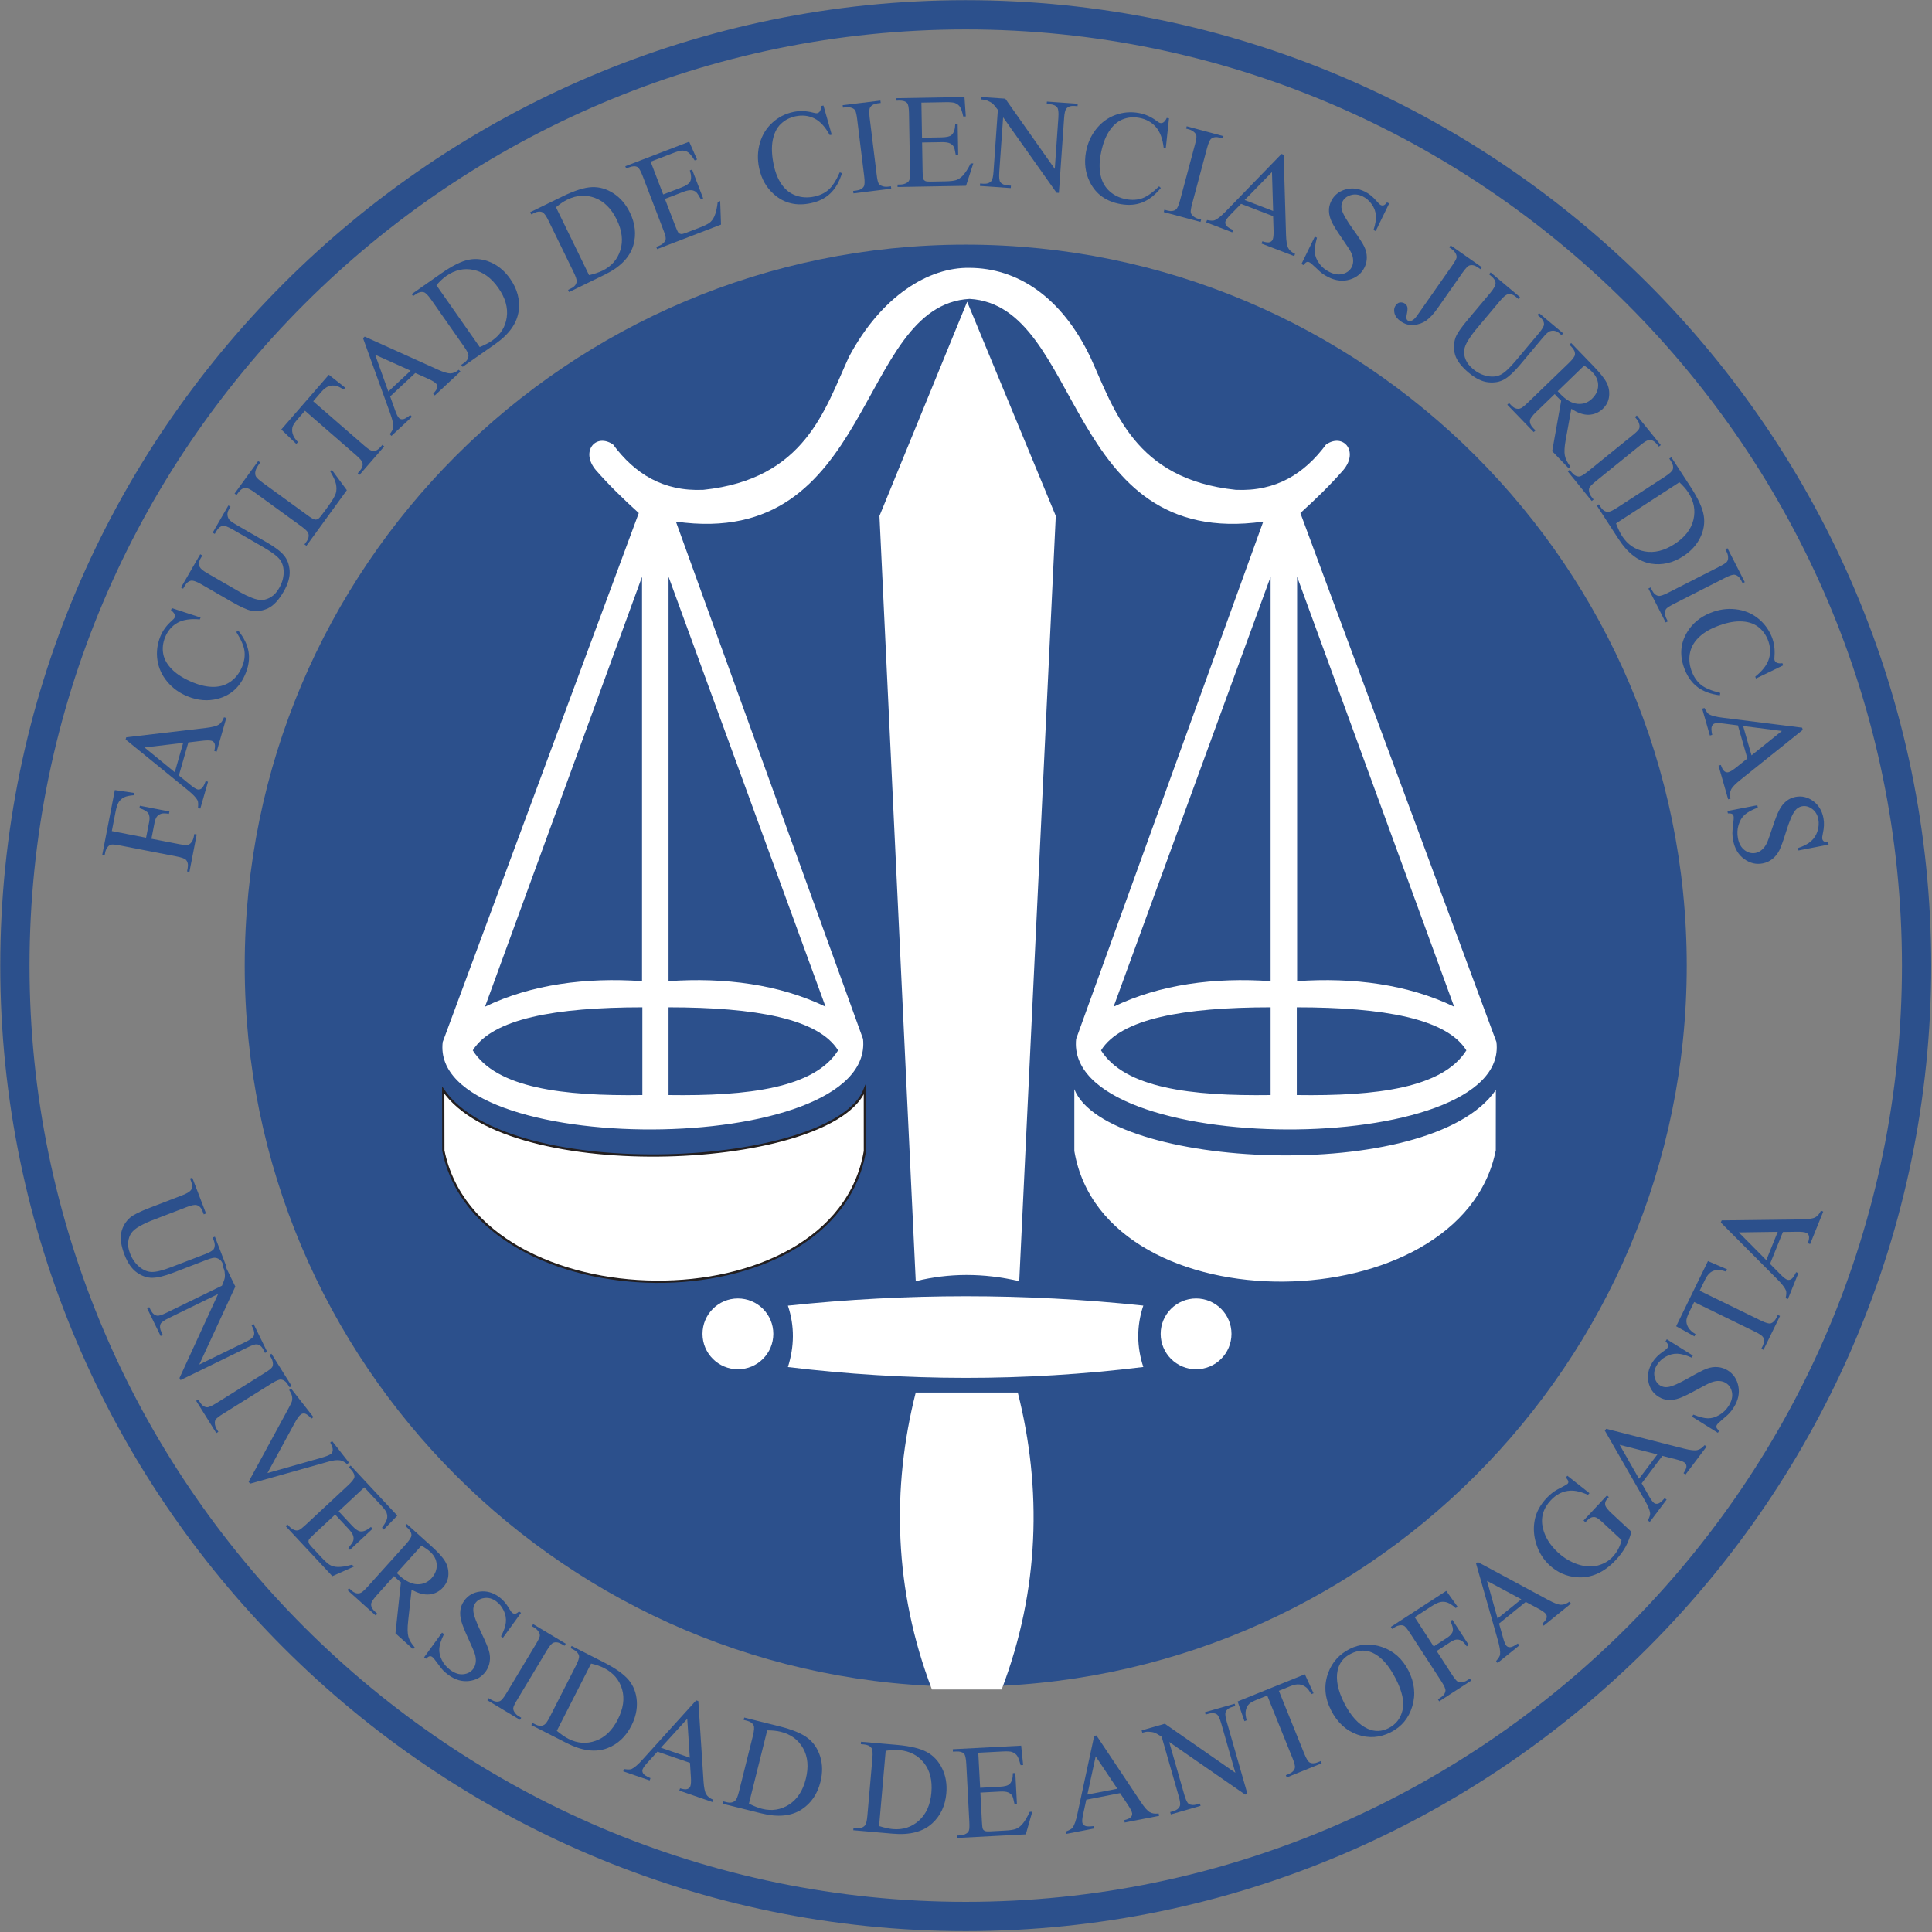 <?xml version="1.0" encoding="UTF-8" standalone="no"?>
<!DOCTYPE svg PUBLIC "-//W3C//DTD SVG 1.1//EN" "http://www.w3.org/Graphics/SVG/1.1/DTD/svg11.dtd">
<svg width="100%" height="100%" viewBox="0 0 780 780" version="1.1" xmlns="http://www.w3.org/2000/svg" xmlns:xlink="http://www.w3.org/1999/xlink" xml:space="preserve" xmlns:serif="http://www.serif.com/" style="fill-rule:evenodd;clip-rule:evenodd;stroke-miterlimit:22.926;">
    <rect x="0" y="0" width="780" height="780" fill="#808080" stroke="none"/>
    <g transform="matrix(1,0,0,1,-1258.33,-887.502)">
        <g transform="matrix(4.167,0,0,4.167,0,0)">
            <g transform="matrix(-1,0,0,1,395.541,376.399)">
                <path d="M-0.001,-139.714C-38.575,-139.714 -69.857,-108.432 -69.857,-69.858C-69.857,-31.282 -38.575,0 -0.001,0C38.574,0 69.856,-31.282 69.856,-69.858C69.856,-108.432 38.574,-139.714 -0.001,-139.714" style="fill:rgb(44,80,140);"/>
            </g>
        </g>
        <g transform="matrix(4.167,0,0,4.167,0,0)">
            <g transform="matrix(1,0,0,1,395.68,337.113)">
                <path d="M0,-94.895L-8.497,-74.145L-4.982,0C-1.793,-0.789 1.549,-0.814 5.046,0L8.586,-74.145L0,-94.895Z" style="fill:white;"/>
            </g>
        </g>
        <g transform="matrix(4.167,0,0,4.167,0,0)">
            <g transform="matrix(1,0,0,1,399.022,347.903)">
                <path d="M0,28.772C3.681,19.128 3.914,9.27 1.563,0L-8.325,0C-10.676,9.27 -10.442,19.128 -6.754,28.772L0,28.772Z" style="fill:white;"/>
            </g>
        </g>
        <g transform="matrix(4.167,0,0,4.167,0,0)">
            <g transform="matrix(-1,0,0,1,373.469,345.648)">
                <path d="M0,-6.861C-1.895,-6.861 -3.431,-5.325 -3.431,-3.43C-3.431,-1.536 -1.895,0 0,0C1.895,0 3.431,-1.536 3.431,-3.43C3.431,-5.325 1.895,-6.861 0,-6.861" style="fill:white;"/>
            </g>
        </g>
        <g transform="matrix(4.167,0,0,4.167,0,0)">
            <g transform="matrix(-1,0,0,1,417.859,345.648)">
                <path d="M0,-6.861C-1.895,-6.861 -3.431,-5.325 -3.431,-3.43C-3.431,-1.536 -1.895,0 0,0C1.895,0 3.431,-1.536 3.431,-3.43C3.431,-5.325 1.895,-6.861 0,-6.861" style="fill:white;"/>
            </g>
        </g>
        <g transform="matrix(4.167,0,0,4.167,0,0)">
            <g transform="matrix(-0.17,0.985,0.985,0.17,401.491,326.118)">
                <path d="M17.122,-20.576C13.967,-9.447 12.012,1.868 11.257,13.369C13.368,13.049 15.314,13.427 17.122,14.382C20.49,3.237 22.401,-8.084 22.986,-19.563C20.924,-19.286 18.963,-19.584 17.122,-20.576" style="fill:white;"/>
            </g>
        </g>
        <g transform="matrix(4.167,0,0,4.167,0,0)">
            <g transform="matrix(1,0,0,1,364.211,269.938)">
                <path d="M0,40.64L0,49.142C-7.724,49.254 -14.133,48.457 -16.43,44.813C-14.528,41.747 -8.438,40.644 0,40.64M2.537,40.64L2.537,49.142C10.261,49.254 16.67,48.457 18.966,44.813C17.064,41.747 10.975,40.644 2.537,40.64M2.537,-1.075L2.537,38.105C7.96,37.728 13.263,38.411 17.749,40.58L2.537,-1.075ZM-0.032,-1.075L-0.032,38.105C-5.455,37.728 -10.758,38.411 -15.244,40.58L-0.032,-1.075ZM82.692,48.647C76.351,57.9 44.868,56.287 41.853,48.573L41.853,54.566C44.769,71.719 79.354,71.173 82.686,54.492L82.692,48.647ZM60.87,-1.075L60.87,38.105C55.446,37.728 50.144,38.411 45.658,40.58L60.87,-1.075ZM63.438,-1.075L63.438,38.105C68.862,37.728 74.164,38.411 78.65,40.58L63.438,-1.075ZM60.87,40.64L60.87,49.142C53.146,49.254 46.736,48.457 44.44,44.813C46.342,41.747 52.432,40.644 60.87,40.64M63.406,40.64L63.406,49.142C71.131,49.254 77.54,48.457 79.836,44.813C77.935,41.747 71.845,40.644 63.406,40.64M31.703,-27.997C20.687,-27.368 22.539,-3.692 3.25,-6.418L21.381,43.709C22.581,55.334 -20.688,55.358 -19.343,44.006L-0.347,-7.248C-1.823,-8.584 -3.233,-9.954 -4.497,-11.398C-6.037,-13.205 -4.523,-15.04 -2.837,-13.887C-0.742,-11.065 2.005,-9.32 5.913,-9.497C15.758,-10.533 17.679,-17.267 20.006,-22.361C23.165,-28.302 27.765,-31.079 31.703,-31.004C36.298,-30.985 40.575,-28.246 43.4,-22.361C45.728,-17.267 47.648,-10.533 57.494,-9.497C61.402,-9.32 64.148,-11.065 66.243,-13.887C67.93,-15.04 69.443,-13.205 67.903,-11.398C66.64,-9.954 65.23,-8.584 63.754,-7.248L82.75,44.006C84.095,55.358 40.826,55.334 42.026,43.709L60.157,-6.418C40.868,-3.692 42.72,-27.368 31.703,-27.997" style="fill:white;"/>
            </g>
        </g>
        <g transform="matrix(4.167,0,0,4.167,0,0)">
            <g transform="matrix(-0.143,0.99,0.99,0.143,379.654,311.525)">
                <path d="M11.968,-33.357C20.216,-25.753 14.105,5.172 6.037,7.049L11.968,7.909C29.362,7.483 33.782,-26.821 17.752,-32.512L11.968,-33.357Z" style="fill:white;stroke:rgb(35,31,32);stroke-width:0.22px;"/>
            </g>
        </g>
        <g transform="matrix(4.167,0,0,4.167,0,0)">
            <g transform="matrix(1,0,0,1,395.542,397.249)">
                <path d="M0,-181.415C49.96,-181.415 90.707,-140.668 90.707,-90.708C90.707,-40.748 49.96,-0.001 0,-0.001C-49.96,-0.001 -90.707,-40.748 -90.707,-90.708C-90.707,-140.668 -49.96,-181.415 0,-181.415M0,-184.249C51.521,-184.249 93.541,-142.229 93.541,-90.708C93.541,-39.187 51.521,2.834 0,2.834C-51.521,2.834 -93.542,-39.187 -93.542,-90.708C-93.542,-142.229 -51.521,-184.249 0,-184.249" style="fill:rgb(44,80,140);"/>
            </g>
        </g>
        <g transform="matrix(4.167,0,0,4.167,0,0)">
            <g transform="matrix(1,0,0,1,312.809,293.488)">
                <path d="M0,0.015L3.319,0.661L3.62,-0.88C3.688,-1.233 3.659,-1.506 3.536,-1.701C3.412,-1.894 3.126,-2.063 2.676,-2.208L2.719,-2.438L5.579,-1.883L5.533,-1.651C5.206,-1.712 4.957,-1.716 4.786,-1.664C4.617,-1.612 4.48,-1.523 4.376,-1.396C4.27,-1.266 4.192,-1.062 4.136,-0.778L3.837,0.76L6.491,1.276C6.92,1.358 7.206,1.387 7.354,1.361C7.466,1.339 7.572,1.269 7.674,1.15C7.809,0.988 7.895,0.806 7.934,0.607L7.993,0.301L8.225,0.347L7.518,3.972L7.289,3.926L7.347,3.626C7.414,3.278 7.362,3.005 7.189,2.808C7.076,2.682 6.767,2.572 6.259,2.472L0.801,1.411C0.372,1.328 0.086,1.3 -0.061,1.328C-0.174,1.35 -0.28,1.417 -0.379,1.532C-0.514,1.69 -0.601,1.871 -0.64,2.076L-0.698,2.374L-0.93,2.329L0.292,-3.957L2.164,-3.677L2.123,-3.458C1.707,-3.427 1.393,-3.359 1.181,-3.25C0.968,-3.144 0.799,-2.992 0.676,-2.799C0.552,-2.607 0.446,-2.288 0.361,-1.848L0,0.015Z" style="fill:rgb(44,80,140);fill-rule:nonzero;"/>
            </g>
        </g>
        <g transform="matrix(4.167,0,0,4.167,0,0)">
            <g transform="matrix(1,0,0,1,319.723,288.849)">
                <path d="M0,-3.891L-3.745,-3.447L-0.815,-1.048L0,-3.891ZM0.5,-3.934L-0.418,-0.73L0.728,0.204C1.009,0.436 1.229,0.572 1.386,0.618C1.514,0.655 1.642,0.627 1.772,0.533C1.902,0.442 2.039,0.2 2.179,-0.19L2.407,-0.125L1.659,2.479L1.434,2.414C1.471,2.05 1.456,1.805 1.389,1.675C1.252,1.411 0.923,1.068 0.396,0.644L-5.577,-4.218L-5.517,-4.431L2.19,-5.336C2.81,-5.41 3.23,-5.518 3.449,-5.659C3.668,-5.802 3.835,-6.038 3.952,-6.37L4.177,-6.305L3.243,-3.041L3.016,-3.106C3.094,-3.44 3.104,-3.679 3.044,-3.822C2.983,-3.964 2.885,-4.056 2.751,-4.093C2.571,-4.144 2.266,-4.144 1.833,-4.093L0.5,-3.934Z" style="fill:rgb(44,80,140);fill-rule:nonzero;"/>
            </g>
        </g>
        <g transform="matrix(4.167,0,0,4.167,0,0)">
            <g transform="matrix(1,0,0,1,318.621,280.934)">
                <path d="M0,-9.033L2.787,-8.121L2.713,-7.936C1.803,-8.023 1.077,-7.91 0.538,-7.605C-0.002,-7.298 -0.398,-6.827 -0.654,-6.197C-0.869,-5.666 -0.927,-5.133 -0.832,-4.598C-0.734,-4.06 -0.442,-3.551 0.048,-3.068C0.538,-2.585 1.218,-2.167 2.093,-1.814C2.815,-1.524 3.488,-1.385 4.112,-1.402C4.734,-1.419 5.28,-1.603 5.753,-1.954C6.223,-2.305 6.578,-2.78 6.819,-3.376C7.029,-3.893 7.102,-4.396 7.04,-4.882C6.979,-5.367 6.715,-5.98 6.247,-6.721L6.438,-6.858C6.988,-6.169 7.317,-5.492 7.432,-4.825C7.547,-4.16 7.456,-3.458 7.159,-2.726C6.624,-1.402 5.72,-0.576 4.446,-0.247C3.497,0 2.528,-0.078 1.541,-0.477C0.743,-0.8 0.085,-1.272 -0.439,-1.9C-0.962,-2.527 -1.28,-3.226 -1.395,-4C-1.508,-4.773 -1.415,-5.532 -1.116,-6.273C-0.884,-6.851 -0.511,-7.363 -0.002,-7.808C0.15,-7.939 0.241,-8.038 0.269,-8.11C0.312,-8.216 0.312,-8.322 0.269,-8.433C0.204,-8.576 0.087,-8.708 -0.084,-8.827L0,-9.033Z" style="fill:rgb(44,80,140);fill-rule:nonzero;"/>
            </g>
        </g>
        <g transform="matrix(4.167,0,0,4.167,0,0)">
            <g transform="matrix(1,0,0,1,322.784,269.49)">
                <path d="M0,-4.78L-0.204,-4.897L1.319,-7.536L1.523,-7.419L1.36,-7.137C1.191,-6.845 1.185,-6.548 1.339,-6.249C1.408,-6.106 1.651,-5.915 2.064,-5.677L5.087,-3.93C5.834,-3.499 6.372,-3.09 6.697,-2.704C7.024,-2.319 7.21,-1.822 7.254,-1.218C7.297,-0.613 7.104,0.063 6.673,0.81C6.203,1.623 5.707,2.16 5.18,2.418C4.656,2.676 4.103,2.756 3.525,2.656C3.133,2.584 2.485,2.29 1.588,1.772L-1.324,0.091C-1.784,-0.174 -2.119,-0.284 -2.335,-0.241C-2.55,-0.195 -2.741,-0.032 -2.904,0.249L-3.066,0.529L-3.27,0.411L-1.409,-2.808L-1.205,-2.691L-1.372,-2.405C-1.549,-2.098 -1.578,-1.822 -1.46,-1.578C-1.38,-1.411 -1.133,-1.205 -0.715,-0.965L2.533,0.91C2.823,1.078 3.169,1.243 3.573,1.406C3.978,1.569 4.324,1.64 4.615,1.62C4.903,1.603 5.191,1.501 5.477,1.317C5.766,1.135 6.019,0.851 6.237,0.47C6.519,-0.017 6.665,-0.514 6.675,-1.021C6.684,-1.528 6.564,-1.948 6.313,-2.282C6.064,-2.613 5.542,-3.008 4.751,-3.465L1.735,-5.207C1.27,-5.475 0.949,-5.593 0.771,-5.558C0.528,-5.508 0.325,-5.343 0.162,-5.059L0,-4.78Z" style="fill:rgb(44,80,140);fill-rule:nonzero;"/>
            </g>
        </g>
        <g transform="matrix(4.167,0,0,4.167,0,0)">
            <g transform="matrix(1,0,0,1,333.965,264.87)">
                <path d="M0,-6.222L0.158,-6.365L1.614,-4.395L-2.301,0.995L-2.492,0.857L-2.301,0.594C-2.088,0.299 -2.03,0.02 -2.13,-0.246C-2.188,-0.396 -2.416,-0.617 -2.812,-0.905L-7.304,-4.17C-7.739,-4.484 -8.044,-4.636 -8.225,-4.619C-8.472,-4.595 -8.692,-4.452 -8.883,-4.188L-9.074,-3.926L-9.265,-4.064L-6.975,-7.217L-6.784,-7.078C-7.055,-6.712 -7.21,-6.426 -7.245,-6.226C-7.282,-6.025 -7.265,-5.856 -7.195,-5.722C-7.126,-5.587 -6.884,-5.37 -6.469,-5.069L-2.095,-1.891C-1.811,-1.685 -1.597,-1.57 -1.452,-1.549C-1.35,-1.538 -1.25,-1.562 -1.153,-1.622C-1.057,-1.683 -0.845,-1.939 -0.52,-2.387L-0.152,-2.894C0.236,-3.43 0.47,-3.832 0.548,-4.105C0.626,-4.378 0.628,-4.675 0.559,-4.998C0.488,-5.323 0.301,-5.73 0,-6.222" style="fill:rgb(44,80,140);fill-rule:nonzero;"/>
            </g>
        </g>
        <g transform="matrix(4.167,0,0,4.167,0,0)">
            <g transform="matrix(1,0,0,1,333.837,258.992)">
                <path d="M0,-9.698L1.584,-8.445L1.426,-8.263C1.126,-8.461 0.895,-8.58 0.726,-8.619C0.455,-8.681 0.204,-8.668 -0.026,-8.58C-0.258,-8.493 -0.49,-8.313 -0.721,-8.047L-1.517,-7.13L3.445,-2.819C3.844,-2.472 4.129,-2.299 4.305,-2.299C4.543,-2.303 4.773,-2.43 4.992,-2.684L5.187,-2.907L5.365,-2.754L2.97,0L2.795,-0.154L2.994,-0.385C3.233,-0.658 3.319,-0.925 3.252,-1.185C3.211,-1.345 3.01,-1.581 2.646,-1.898L-2.316,-6.212L-2.995,-5.431C-3.259,-5.129 -3.423,-4.892 -3.491,-4.725C-3.573,-4.506 -3.582,-4.264 -3.51,-3.995C-3.44,-3.729 -3.27,-3.455 -2.994,-3.178L-3.153,-2.996L-4.608,-4.396L0,-9.698Z" style="fill:rgb(44,80,140);fill-rule:nonzero;"/>
            </g>
        </g>
        <g transform="matrix(4.167,0,0,4.167,0,0)">
            <g transform="matrix(1,0,0,1,341.761,251.914)">
                <path d="M0,-3.014L-3.438,-4.561L-2.162,-0.997L0,-3.014ZM0.451,-2.791L-1.985,-0.52L-1.486,0.873C-1.363,1.215 -1.246,1.447 -1.133,1.567C-1.044,1.664 -0.919,1.705 -0.761,1.692C-0.602,1.679 -0.36,1.543 -0.037,1.282L0.124,1.454L-1.859,3.302L-2.02,3.131C-1.798,2.838 -1.686,2.619 -1.677,2.474C-1.658,2.177 -1.764,1.714 -1.996,1.079L-4.613,-6.164L-4.451,-6.316L2.622,-3.125C3.191,-2.867 3.605,-2.743 3.867,-2.752C4.127,-2.763 4.394,-2.878 4.665,-3.103L4.825,-2.93L2.342,-0.616L2.182,-0.787C2.42,-1.034 2.552,-1.233 2.574,-1.387C2.596,-1.538 2.559,-1.666 2.463,-1.768C2.335,-1.905 2.073,-2.063 1.675,-2.241L0.451,-2.791Z" style="fill:rgb(44,80,140);fill-rule:nonzero;"/>
            </g>
        </g>
        <g transform="matrix(4.167,0,0,4.167,0,0)">
            <g transform="matrix(1,0,0,1,348.453,239.92)">
                <path d="M0,6.689C0.507,6.48 0.91,6.269 1.209,6.059C2.013,5.498 2.481,4.748 2.618,3.812C2.752,2.876 2.481,1.925 1.803,0.957C1.12,-0.016 0.319,-0.599 -0.604,-0.788C-1.527,-0.978 -2.405,-0.784 -3.237,-0.2C-3.549,0.018 -3.87,0.317 -4.196,0.697L0,6.689ZM-1.655,8.607L-1.789,8.414L-1.525,8.23C-1.226,8.02 -1.083,7.777 -1.092,7.5C-1.094,7.331 -1.237,7.049 -1.514,6.65L-4.704,2.096C-5.011,1.656 -5.251,1.416 -5.427,1.373C-5.67,1.314 -5.923,1.379 -6.19,1.565L-6.457,1.751L-6.591,1.559L-3.722,-0.45C-2.667,-1.186 -1.783,-1.628 -1.066,-1.773C-0.349,-1.918 0.371,-1.83 1.097,-1.507C1.822,-1.182 2.44,-0.656 2.951,0.075C3.638,1.056 3.913,2.085 3.779,3.16C3.625,4.362 2.862,5.443 1.495,6.401L-1.655,8.607Z" style="fill:rgb(44,80,140);fill-rule:nonzero;"/>
            </g>
        </g>
        <g transform="matrix(4.167,0,0,4.167,0,0)">
            <g transform="matrix(1,0,0,1,359.048,232.718)">
                <path d="M0,6.924C0.536,6.796 0.967,6.652 1.294,6.491C2.175,6.062 2.756,5.394 3.036,4.491C3.315,3.588 3.196,2.604 2.68,1.544C2.159,0.474 1.456,-0.226 0.575,-0.557C-0.307,-0.891 -1.206,-0.835 -2.119,-0.389C-2.461,-0.222 -2.823,0.024 -3.206,0.346L0,6.924ZM-1.935,8.56L-2.036,8.35L-1.746,8.207C-1.418,8.049 -1.239,7.83 -1.204,7.555C-1.181,7.388 -1.276,7.087 -1.49,6.649L-3.928,1.651C-4.162,1.17 -4.363,0.892 -4.528,0.823C-4.76,0.728 -5.02,0.751 -5.313,0.895L-5.605,1.035L-5.707,0.825L-2.559,-0.711C-1.401,-1.274 -0.459,-1.574 0.271,-1.604C1.003,-1.636 1.701,-1.434 2.366,-1.001C3.032,-0.568 3.56,0.049 3.953,0.851C4.477,1.928 4.589,2.987 4.289,4.029C3.946,5.193 3.025,6.142 1.523,6.874L-1.935,8.56Z" style="fill:rgb(44,80,140);fill-rule:nonzero;"/>
            </g>
        </g>
        <g transform="matrix(4.167,0,0,4.167,0,0)">
            <g transform="matrix(1,0,0,1,365.013,235.183)">
                <path d="M0,-6.535L1.217,-3.361L2.983,-4.037C3.44,-4.215 3.72,-4.401 3.822,-4.598C3.958,-4.858 3.95,-5.222 3.798,-5.69L4.017,-5.772L5.089,-2.977L4.871,-2.892C4.665,-3.264 4.513,-3.493 4.416,-3.582C4.292,-3.692 4.134,-3.757 3.941,-3.772C3.748,-3.79 3.484,-3.733 3.15,-3.606L1.384,-2.928L2.4,-0.28C2.537,0.075 2.637,0.286 2.698,0.351C2.758,0.416 2.836,0.454 2.934,0.47C3.029,0.485 3.189,0.45 3.41,0.366L4.771,-0.157C5.226,-0.332 5.544,-0.49 5.724,-0.631C5.906,-0.774 6.056,-0.973 6.173,-1.233C6.324,-1.572 6.433,-2.037 6.5,-2.629L6.738,-2.72L6.818,-0.44L0.628,1.937L0.544,1.717L0.828,1.608C1.018,1.536 1.181,1.421 1.315,1.265C1.417,1.153 1.467,1.027 1.462,0.882C1.46,0.738 1.384,0.47 1.233,0.08L-0.769,-5.139C-0.964,-5.649 -1.138,-5.943 -1.285,-6.021C-1.489,-6.126 -1.755,-6.113 -2.087,-5.985L-2.37,-5.876L-2.455,-6.095L3.735,-8.472L4.498,-6.747L4.268,-6.659C4.023,-7.049 3.82,-7.304 3.657,-7.423C3.497,-7.543 3.302,-7.605 3.072,-7.612C2.893,-7.612 2.602,-7.534 2.203,-7.38L0,-6.535Z" style="fill:rgb(44,80,140);fill-rule:nonzero;"/>
            </g>
        </g>
        <g transform="matrix(4.167,0,0,4.167,0,0)">
            <g transform="matrix(1,0,0,1,381.757,232.967)">
                <path d="M0,-9.759L0.802,-6.937L0.609,-6.897C0.169,-7.698 -0.327,-8.238 -0.884,-8.513C-1.439,-8.788 -2.05,-8.855 -2.717,-8.715C-3.276,-8.595 -3.75,-8.346 -4.141,-7.967C-4.533,-7.588 -4.791,-7.059 -4.918,-6.383C-5.044,-5.709 -5.009,-4.91 -4.814,-3.987C-4.652,-3.224 -4.39,-2.59 -4.026,-2.085C-3.664,-1.577 -3.205,-1.226 -2.652,-1.033C-2.097,-0.839 -1.506,-0.808 -0.877,-0.943C-0.332,-1.059 0.125,-1.279 0.494,-1.601C0.862,-1.924 1.224,-2.485 1.578,-3.287L1.796,-3.205C1.532,-2.366 1.157,-1.712 0.667,-1.246C0.18,-0.778 -0.453,-0.462 -1.226,-0.297C-2.622,0 -3.811,-0.288 -4.797,-1.161C-5.532,-1.809 -6.01,-2.655 -6.231,-3.698C-6.411,-4.537 -6.385,-5.349 -6.16,-6.134C-5.932,-6.916 -5.529,-7.572 -4.951,-8.099C-4.375,-8.628 -3.694,-8.974 -2.912,-9.139C-2.303,-9.269 -1.671,-9.247 -1.016,-9.076C-0.823,-9.022 -0.689,-9.003 -0.615,-9.018C-0.503,-9.042 -0.414,-9.102 -0.347,-9.197C-0.265,-9.332 -0.221,-9.505 -0.216,-9.714L0,-9.759Z" style="fill:rgb(44,80,140);fill-rule:nonzero;"/>
            </g>
        </g>
        <g transform="matrix(4.167,0,0,4.167,0,0)">
            <g transform="matrix(1,0,0,1,388.296,223.41)">
                <path d="M0,7.624L0.028,7.856L-3.631,8.307L-3.66,8.073L-3.356,8.036C-3.005,7.993 -2.76,7.858 -2.626,7.633C-2.542,7.486 -2.531,7.156 -2.593,6.645L-3.272,1.128C-3.326,0.695 -3.387,0.414 -3.458,0.281C-3.515,0.182 -3.612,0.102 -3.75,0.043C-3.948,-0.035 -4.147,-0.063 -4.349,-0.037L-4.65,0L-4.68,-0.235L-1.021,-0.683L-0.992,-0.451L-1.3,-0.412C-1.649,-0.369 -1.89,-0.234 -2.023,-0.009C-2.112,0.138 -2.125,0.468 -2.063,0.979L-1.384,6.495C-1.333,6.929 -1.27,7.21 -1.198,7.342C-1.144,7.442 -1.044,7.522 -0.901,7.581C-0.708,7.659 -0.511,7.687 -0.31,7.661L0,7.624Z" style="fill:rgb(44,80,140);fill-rule:nonzero;"/>
            </g>
        </g>
        <g transform="matrix(4.167,0,0,4.167,0,0)">
            <g transform="matrix(1,0,0,1,391.247,230.559)">
                <path d="M0,-7.635L0.059,-4.233L1.95,-4.268C2.439,-4.277 2.767,-4.354 2.929,-4.506C3.146,-4.705 3.263,-5.05 3.278,-5.54L3.514,-5.544L3.566,-2.55L3.332,-2.545C3.265,-2.963 3.2,-3.23 3.139,-3.349C3.062,-3.494 2.934,-3.609 2.758,-3.692C2.584,-3.772 2.316,-3.811 1.957,-3.804L0.067,-3.772L0.117,-0.936C0.123,-0.554 0.143,-0.322 0.18,-0.24C0.214,-0.16 0.275,-0.095 0.359,-0.047C0.446,0.001 0.606,0.022 0.843,0.018L2.303,-0.008C2.788,-0.017 3.142,-0.056 3.36,-0.127C3.579,-0.198 3.789,-0.337 3.989,-0.539C4.246,-0.806 4.506,-1.206 4.772,-1.739L5.026,-1.743L4.322,0.425L-2.308,0.542L-2.313,0.308L-2.007,0.302C-1.805,0.297 -1.612,0.245 -1.433,0.145C-1.298,0.076 -1.207,-0.028 -1.161,-0.164C-1.116,-0.301 -1.097,-0.578 -1.103,-0.996L-1.201,-6.586C-1.211,-7.13 -1.272,-7.466 -1.382,-7.592C-1.539,-7.758 -1.794,-7.839 -2.149,-7.832L-2.453,-7.825L-2.457,-8.062L4.173,-8.177L4.301,-6.294L4.054,-6.289C3.956,-6.74 3.852,-7.05 3.741,-7.217C3.631,-7.386 3.469,-7.511 3.256,-7.596C3.085,-7.656 2.786,-7.682 2.359,-7.676L0,-7.635Z" style="fill:rgb(44,80,140);fill-rule:nonzero;"/>
            </g>
        </g>
        <g transform="matrix(4.167,0,0,4.167,0,0)">
            <g transform="matrix(1,0,0,1,397.043,231.67)">
                <path d="M0,-9.29L2.329,-9.128L7.126,-2.322L7.473,-7.273C7.51,-7.8 7.473,-8.133 7.364,-8.272C7.222,-8.46 6.98,-8.567 6.643,-8.59L6.346,-8.612L6.361,-8.846L9.349,-8.636L9.331,-8.402L9.028,-8.423C8.666,-8.45 8.399,-8.356 8.233,-8.148C8.131,-8.02 8.064,-7.715 8.029,-7.234L7.524,0L7.295,-0.015L2.121,-7.323L1.75,-2.039C1.714,-1.51 1.748,-1.176 1.853,-1.038C2.002,-0.849 2.242,-0.743 2.573,-0.721L2.879,-0.7L2.862,-0.465L-0.126,-0.673L-0.108,-0.908L0.188,-0.888C0.557,-0.862 0.823,-0.953 0.99,-1.161C1.092,-1.291 1.161,-1.594 1.193,-2.078L1.611,-8.044C1.382,-8.354 1.206,-8.56 1.085,-8.662C0.962,-8.764 0.779,-8.864 0.537,-8.961C0.418,-9.007 0.231,-9.039 -0.016,-9.056L0,-9.29Z" style="fill:rgb(44,80,140);fill-rule:nonzero;"/>
            </g>
        </g>
        <g transform="matrix(4.167,0,0,4.167,0,0)">
            <g transform="matrix(1,0,0,1,415.236,232.238)">
                <path d="M0,-7.791L-0.314,-4.877L-0.51,-4.912C-0.615,-5.819 -0.873,-6.504 -1.287,-6.968C-1.699,-7.432 -2.24,-7.724 -2.91,-7.841C-3.474,-7.94 -4.007,-7.887 -4.512,-7.683C-5.017,-7.477 -5.454,-7.085 -5.824,-6.506C-6.194,-5.926 -6.461,-5.171 -6.626,-4.245C-6.761,-3.478 -6.756,-2.791 -6.608,-2.186C-6.462,-1.58 -6.169,-1.083 -5.727,-0.695C-5.287,-0.31 -4.75,-0.059 -4.117,0.052C-3.566,0.15 -3.06,0.117 -2.599,-0.043C-2.135,-0.206 -1.591,-0.591 -0.962,-1.202L-0.791,-1.044C-1.35,-0.364 -1.941,0.1 -2.57,0.351C-3.198,0.601 -3.902,0.657 -4.683,0.52C-6.087,0.271 -7.081,-0.439 -7.668,-1.618C-8.105,-2.494 -8.233,-3.458 -8.048,-4.506C-7.9,-5.353 -7.572,-6.097 -7.068,-6.738C-6.565,-7.379 -5.945,-7.836 -5.213,-8.109C-4.479,-8.381 -3.718,-8.448 -2.932,-8.309C-2.318,-8.201 -1.742,-7.945 -1.198,-7.54C-1.041,-7.416 -0.923,-7.35 -0.848,-7.336C-0.734,-7.316 -0.631,-7.338 -0.533,-7.403C-0.405,-7.497 -0.302,-7.64 -0.219,-7.83L0,-7.791Z" style="fill:rgb(44,80,140);fill-rule:nonzero;"/>
            </g>
        </g>
        <g transform="matrix(4.167,0,0,4.167,0,0)">
            <g transform="matrix(1,0,0,1,418.348,225.443)">
                <path d="M0,8.813L-0.062,9.04L-3.623,8.087L-3.563,7.859L-3.268,7.938C-2.923,8.031 -2.647,7.996 -2.44,7.838C-2.306,7.734 -2.174,7.433 -2.039,6.934L-0.601,1.563C-0.488,1.143 -0.44,0.859 -0.457,0.709C-0.471,0.597 -0.531,0.486 -0.638,0.378C-0.791,0.233 -0.965,0.133 -1.162,0.079L-1.456,0L-1.396,-0.227L2.166,0.729L2.105,0.957L1.805,0.874C1.467,0.783 1.191,0.818 0.983,0.976C0.845,1.08 0.71,1.381 0.576,1.879L-0.862,7.249C-0.976,7.671 -1.023,7.955 -1.006,8.104C-0.992,8.217 -0.93,8.328 -0.819,8.436C-0.67,8.581 -0.497,8.68 -0.302,8.733L0,8.813Z" style="fill:rgb(44,80,140);fill-rule:nonzero;"/>
            </g>
        </g>
        <g transform="matrix(4.167,0,0,4.167,0,0)">
            <g transform="matrix(1,0,0,1,425.326,232.269)">
                <path d="M0,1.155L-0.114,-2.613L-2.76,0.095L0,1.155ZM-0.002,1.657L-3.111,0.464L-4.143,1.523C-4.398,1.783 -4.555,1.991 -4.613,2.145C-4.66,2.266 -4.643,2.396 -4.563,2.535C-4.48,2.672 -4.253,2.828 -3.876,3.005L-3.961,3.224L-6.489,2.254L-6.404,2.034C-6.047,2.104 -5.8,2.111 -5.666,2.052C-5.391,1.941 -5.021,1.64 -4.553,1.155L0.811,-4.372L1.019,-4.292L1.248,3.463C1.268,4.086 1.339,4.513 1.46,4.745C1.582,4.974 1.805,5.163 2.123,5.308L2.041,5.527L-1.129,4.312L-1.044,4.091C-0.72,4.199 -0.483,4.227 -0.336,4.179C-0.188,4.134 -0.089,4.043 -0.039,3.913C0.028,3.739 0.055,3.434 0.041,2.999L-0.002,1.657Z" style="fill:rgb(44,80,140);fill-rule:nonzero;"/>
            </g>
        </g>
        <g transform="matrix(4.167,0,0,4.167,0,0)">
            <g transform="matrix(1,0,0,1,436.565,238.732)">
                <path d="M0,-6.037L-1.305,-3.361L-1.515,-3.465C-1.332,-4.011 -1.257,-4.479 -1.285,-4.871C-1.313,-5.261 -1.447,-5.625 -1.688,-5.963C-1.929,-6.301 -2.223,-6.557 -2.572,-6.726C-2.969,-6.919 -3.354,-6.957 -3.73,-6.843C-4.105,-6.728 -4.37,-6.516 -4.52,-6.208C-4.635,-5.972 -4.658,-5.718 -4.589,-5.443C-4.491,-5.042 -4.117,-4.39 -3.463,-3.482C-2.93,-2.741 -2.581,-2.204 -2.418,-1.868C-2.256,-1.53 -2.171,-1.188 -2.164,-0.837C-2.16,-0.486 -2.231,-0.156 -2.383,0.151C-2.667,0.738 -3.142,1.133 -3.803,1.334C-4.463,1.536 -5.152,1.464 -5.867,1.115C-6.091,1.005 -6.294,0.886 -6.476,0.754C-6.585,0.678 -6.795,0.489 -7.106,0.188C-7.419,-0.111 -7.625,-0.287 -7.724,-0.334C-7.819,-0.382 -7.908,-0.388 -7.99,-0.358C-8.073,-0.33 -8.173,-0.23 -8.285,-0.065L-8.498,-0.167L-7.202,-2.821L-6.992,-2.717C-7.163,-2.115 -7.232,-1.634 -7.199,-1.277C-7.167,-0.919 -7.024,-0.566 -6.769,-0.215C-6.513,0.136 -6.182,0.411 -5.77,0.611C-5.295,0.842 -4.857,0.901 -4.459,0.784C-4.061,0.667 -3.778,0.439 -3.612,0.097C-3.519,-0.094 -3.478,-0.312 -3.488,-0.558C-3.497,-0.803 -3.572,-1.062 -3.712,-1.337C-3.805,-1.523 -4.091,-1.963 -4.571,-2.657C-5.053,-3.35 -5.38,-3.874 -5.551,-4.232C-5.723,-4.589 -5.815,-4.936 -5.83,-5.272C-5.846,-5.61 -5.774,-5.937 -5.618,-6.256C-5.348,-6.812 -4.901,-7.185 -4.281,-7.38C-3.659,-7.573 -3.019,-7.51 -2.361,-7.189C-1.95,-6.988 -1.564,-6.676 -1.202,-6.249C-1.036,-6.05 -0.908,-5.929 -0.821,-5.887C-0.722,-5.837 -0.626,-5.829 -0.535,-5.857C-0.444,-5.885 -0.336,-5.98 -0.21,-6.139L0,-6.037Z" style="fill:rgb(44,80,140);fill-rule:nonzero;"/>
            </g>
        </g>
        <g transform="matrix(4.167,0,0,4.167,0,0)">
            <g transform="matrix(1,0,0,1,442.391,244.323)">
                <path d="M0,-7.372L0.135,-7.563L3.154,-5.448L3.021,-5.258L2.765,-5.435C2.477,-5.637 2.208,-5.698 1.958,-5.622C1.796,-5.567 1.568,-5.331 1.271,-4.906L-1.14,-1.462C-1.513,-0.931 -1.87,-0.543 -2.217,-0.294C-2.563,-0.047 -2.964,0.101 -3.419,0.146C-3.874,0.191 -4.303,0.072 -4.706,-0.209C-5.031,-0.436 -5.23,-0.697 -5.307,-0.99C-5.38,-1.282 -5.346,-1.531 -5.198,-1.739C-5.079,-1.908 -4.947,-2.007 -4.8,-2.034C-4.611,-2.059 -4.439,-2.021 -4.286,-1.914C-4.175,-1.836 -4.102,-1.73 -4.064,-1.596C-4.025,-1.462 -4.05,-1.188 -4.137,-0.779C-4.188,-0.537 -4.151,-0.37 -4.025,-0.283C-3.933,-0.218 -3.805,-0.214 -3.645,-0.27C-3.481,-0.329 -3.3,-0.502 -3.097,-0.794L0.275,-5.606C0.524,-5.964 0.667,-6.215 0.702,-6.36C0.728,-6.471 0.708,-6.597 0.642,-6.737C0.55,-6.924 0.42,-7.076 0.256,-7.192L0,-7.372Z" style="fill:rgb(44,80,140);fill-rule:nonzero;"/>
            </g>
        </g>
        <g transform="matrix(4.167,0,0,4.167,0,0)">
            <g transform="matrix(1,0,0,1,450.938,245.964)">
                <path d="M0,-2.465L0.151,-2.645L2.484,-0.686L2.333,-0.507L2.086,-0.715C1.826,-0.933 1.536,-0.992 1.215,-0.892C1.062,-0.848 0.831,-0.643 0.523,-0.277L-1.719,2.397C-2.273,3.057 -2.77,3.515 -3.207,3.77C-3.645,4.024 -4.165,4.121 -4.767,4.059C-5.369,3.998 -6.002,3.69 -6.663,3.136C-7.382,2.531 -7.824,1.949 -7.987,1.388C-8.149,0.824 -8.132,0.267 -7.935,-0.286C-7.796,-0.66 -7.396,-1.245 -6.729,-2.038L-4.565,-4.614C-4.226,-5.02 -4.059,-5.334 -4.064,-5.552C-4.071,-5.774 -4.199,-5.988 -4.448,-6.198L-4.695,-6.406L-4.544,-6.586L-1.697,-4.194L-1.847,-4.014L-2.101,-4.227C-2.373,-4.456 -2.64,-4.532 -2.899,-4.459C-3.079,-4.411 -3.322,-4.2 -3.632,-3.832L-6.043,-0.96C-6.258,-0.703 -6.481,-0.389 -6.711,-0.019C-6.942,0.349 -7.072,0.679 -7.104,0.967C-7.138,1.255 -7.088,1.556 -6.956,1.87C-6.825,2.184 -6.592,2.484 -6.253,2.767C-5.822,3.129 -5.358,3.357 -4.86,3.456C-4.362,3.554 -3.929,3.509 -3.556,3.318C-3.186,3.129 -2.707,2.685 -2.119,1.985L0.121,-0.682C0.466,-1.093 0.637,-1.39 0.632,-1.57C0.626,-1.819 0.498,-2.047 0.249,-2.257L0,-2.465Z" style="fill:rgb(44,80,140);fill-rule:nonzero;"/>
            </g>
        </g>
        <g transform="matrix(4.167,0,0,4.167,0,0)">
            <g transform="matrix(1,0,0,1,452.894,253.687)">
                <path d="M0,-2.802C0.057,-2.743 0.104,-2.694 0.143,-2.65C0.182,-2.605 0.217,-2.571 0.243,-2.542C0.813,-1.952 1.369,-1.63 1.915,-1.577C2.461,-1.524 2.932,-1.689 3.325,-2.072C3.714,-2.445 3.911,-2.869 3.92,-3.344C3.928,-3.821 3.739,-4.258 3.354,-4.656C3.183,-4.832 2.923,-5.042 2.573,-5.289L0,-2.802ZM1.063,4.667L-0.533,3.013L0.338,-1.877C0.182,-2.027 0.059,-2.15 -0.037,-2.247C-0.074,-2.286 -0.115,-2.33 -0.158,-2.378C-0.199,-2.423 -0.243,-2.473 -0.288,-2.525L-2.087,-0.787C-2.477,-0.412 -2.676,-0.135 -2.689,0.041C-2.711,0.286 -2.611,0.524 -2.388,0.756L-2.154,0.998L-2.323,1.161L-4.884,-1.491L-4.715,-1.656L-4.489,-1.422C-4.236,-1.16 -3.972,-1.056 -3.692,-1.108C-3.536,-1.134 -3.28,-1.318 -2.928,-1.66L1.07,-5.521C1.46,-5.898 1.662,-6.174 1.673,-6.351C1.692,-6.598 1.588,-6.839 1.362,-7.075L1.138,-7.306L1.307,-7.469L3.483,-5.214C4.118,-4.557 4.539,-4.027 4.745,-3.621C4.951,-3.218 5.028,-2.782 4.983,-2.317C4.936,-1.851 4.734,-1.446 4.379,-1.101C3.997,-0.733 3.547,-0.54 3.029,-0.516C2.509,-0.495 1.939,-0.688 1.321,-1.097L0.78,1.897C0.654,2.582 0.626,3.095 0.695,3.436C0.763,3.774 0.942,4.131 1.232,4.504L1.063,4.667Z" style="fill:rgb(44,80,140);fill-rule:nonzero;"/>
            </g>
        </g>
        <g transform="matrix(4.167,0,0,4.167,0,0)">
            <g transform="matrix(1,0,0,1,456.376,253.387)">
                <path d="M0,7.989L-0.184,8.136L-2.505,5.27L-2.322,5.122L-2.13,5.358C-1.906,5.636 -1.664,5.77 -1.401,5.766C-1.232,5.759 -0.946,5.593 -0.546,5.267L3.776,1.768C4.115,1.495 4.32,1.292 4.395,1.161C4.45,1.062 4.466,0.936 4.444,0.787C4.405,0.579 4.322,0.395 4.195,0.237L4.002,0L4.185,-0.147L6.507,2.719L6.322,2.867L6.128,2.624C5.906,2.351 5.666,2.219 5.401,2.223C5.23,2.227 4.944,2.39 4.544,2.715L0.222,6.214C-0.117,6.489 -0.322,6.693 -0.398,6.823C-0.452,6.923 -0.468,7.049 -0.441,7.202C-0.407,7.408 -0.324,7.588 -0.197,7.746L0,7.989Z" style="fill:rgb(44,80,140);fill-rule:nonzero;"/>
            </g>
        </g>
        <g transform="matrix(4.167,0,0,4.167,0,0)">
            <g transform="matrix(1,0,0,1,458.547,261.358)">
                <path d="M0,2.334C0.193,2.85 0.391,3.259 0.587,3.565C1.123,4.388 1.855,4.884 2.786,5.051C3.716,5.218 4.679,4.98 5.666,4.338C6.665,3.69 7.273,2.908 7.497,1.992C7.718,1.075 7.554,0.191 7.001,-0.66C6.793,-0.979 6.505,-1.31 6.137,-1.65L0,2.334ZM-1.858,0.614L-1.661,0.486L-1.486,0.757C-1.287,1.062 -1.051,1.216 -0.771,1.216C-0.604,1.218 -0.315,1.086 0.094,0.822L4.754,-2.205C5.205,-2.498 5.456,-2.731 5.504,-2.905C5.571,-3.143 5.515,-3.401 5.337,-3.674L5.161,-3.945L5.358,-4.073L7.268,-1.135C7.967,-0.056 8.377,0.843 8.498,1.564C8.617,2.286 8.505,3.003 8.155,3.716C7.807,4.431 7.257,5.029 6.509,5.517C5.504,6.169 4.469,6.407 3.396,6.236C2.199,6.039 1.146,5.242 0.236,3.84L-1.858,0.614Z" style="fill:rgb(44,80,140);fill-rule:nonzero;"/>
            </g>
        </g>
        <g transform="matrix(4.167,0,0,4.167,0,0)">
            <g transform="matrix(1,0,0,1,463.565,266.204)">
                <path d="M0,6.978L-0.21,7.084L-1.883,3.8L-1.676,3.693L-1.536,3.964C-1.374,4.281 -1.166,4.465 -0.908,4.512C-0.741,4.543 -0.427,4.439 0.032,4.205L4.985,1.683C5.373,1.484 5.617,1.33 5.715,1.217C5.791,1.13 5.832,1.013 5.841,0.862C5.848,0.649 5.804,0.452 5.711,0.272L5.574,-0.001L5.782,-0.106L7.457,3.178L7.247,3.284L7.106,3.009C6.946,2.695 6.738,2.515 6.479,2.465C6.311,2.433 5.997,2.532 5.538,2.768L0.585,5.29C0.197,5.49 -0.046,5.644 -0.146,5.756C-0.221,5.843 -0.263,5.962 -0.27,6.118C-0.275,6.326 -0.234,6.521 -0.142,6.701L0,6.978Z" style="fill:rgb(44,80,140);fill-rule:nonzero;"/>
            </g>
        </g>
        <g transform="matrix(4.167,0,0,4.167,0,0)">
            <g transform="matrix(1,0,0,1,474.75,274.827)">
                <path d="M0,2.617L-2.642,3.895L-2.715,3.713C-2,3.141 -1.556,2.558 -1.381,1.963C-1.207,1.367 -1.246,0.754 -1.502,0.123C-1.717,-0.407 -2.044,-0.833 -2.485,-1.151C-2.928,-1.469 -3.491,-1.634 -4.18,-1.641C-4.866,-1.649 -5.648,-1.476 -6.522,-1.123C-7.246,-0.83 -7.824,-0.462 -8.26,-0.015C-8.695,0.429 -8.962,0.942 -9.058,1.521C-9.15,2.099 -9.079,2.688 -8.836,3.284C-8.628,3.802 -8.331,4.214 -7.95,4.522C-7.568,4.827 -6.951,5.084 -6.102,5.292L-6.145,5.525C-7.016,5.409 -7.725,5.154 -8.271,4.753C-8.816,4.352 -9.237,3.784 -9.534,3.053C-10.067,1.731 -9.991,0.506 -9.302,-0.614C-8.793,-1.45 -8.043,-2.07 -7.053,-2.468C-6.258,-2.791 -5.454,-2.908 -4.642,-2.819C-3.831,-2.733 -3.114,-2.449 -2.494,-1.972C-1.875,-1.493 -1.415,-0.884 -1.116,-0.144C-0.882,0.433 -0.796,1.059 -0.85,1.735C-0.869,1.934 -0.865,2.069 -0.837,2.14C-0.793,2.246 -0.72,2.322 -0.613,2.372C-0.466,2.431 -0.291,2.444 -0.085,2.411L0,2.617Z" style="fill:rgb(44,80,140);fill-rule:nonzero;"/>
            </g>
        </g>
        <g transform="matrix(4.167,0,0,4.167,0,0)">
            <g transform="matrix(1,0,0,1,471.675,285.838)">
                <path d="M0,0.329L2.942,-2.033L-0.814,-2.514L0,0.329ZM-0.401,0.63L-1.319,-2.574L-2.786,-2.761C-3.148,-2.807 -3.406,-2.806 -3.566,-2.761C-3.692,-2.726 -3.785,-2.633 -3.846,-2.485C-3.906,-2.338 -3.896,-2.061 -3.809,-1.656L-4.034,-1.591L-4.781,-4.195L-4.557,-4.26C-4.396,-3.931 -4.253,-3.732 -4.125,-3.658C-3.872,-3.506 -3.408,-3.389 -2.738,-3.309L4.903,-2.352L4.964,-2.137L-1.09,2.714C-1.577,3.104 -1.876,3.418 -1.986,3.655C-2.098,3.891 -2.114,4.181 -2.036,4.523L-2.264,4.589L-3.198,1.325L-2.973,1.26C-2.862,1.585 -2.743,1.793 -2.617,1.882C-2.489,1.971 -2.359,1.995 -2.225,1.958C-2.048,1.906 -1.787,1.744 -1.447,1.471L-0.401,0.63Z" style="fill:rgb(44,80,140);fill-rule:nonzero;"/>
            </g>
        </g>
        <g transform="matrix(4.167,0,0,4.167,0,0)">
            <g transform="matrix(1,0,0,1,479.142,292.023)">
                <path d="M0,2.792L-2.921,3.36L-2.967,3.13C-2.421,2.946 -2,2.726 -1.705,2.467C-1.411,2.21 -1.2,1.882 -1.075,1.488C-0.949,1.094 -0.924,0.704 -0.997,0.322C-1.081,-0.111 -1.283,-0.442 -1.602,-0.672C-1.92,-0.904 -2.247,-0.986 -2.583,-0.921C-2.841,-0.871 -3.06,-0.737 -3.235,-0.516C-3.497,-0.198 -3.794,0.496 -4.126,1.564C-4.395,2.435 -4.615,3.037 -4.784,3.371C-4.955,3.702 -5.179,3.978 -5.456,4.192C-5.733,4.407 -6.041,4.547 -6.377,4.613C-7.017,4.738 -7.616,4.597 -8.175,4.19C-8.734,3.785 -9.092,3.191 -9.243,2.409C-9.291,2.164 -9.317,1.93 -9.321,1.707C-9.326,1.575 -9.302,1.293 -9.25,0.862C-9.197,0.433 -9.181,0.162 -9.202,0.056C-9.222,-0.048 -9.27,-0.124 -9.343,-0.174C-9.419,-0.221 -9.556,-0.241 -9.757,-0.232L-9.801,-0.462L-6.903,-1.025L-6.86,-0.795C-7.445,-0.568 -7.87,-0.336 -8.137,-0.093C-8.4,0.147 -8.598,0.474 -8.724,0.89C-8.849,1.304 -8.868,1.735 -8.782,2.184C-8.682,2.704 -8.464,3.087 -8.132,3.334C-7.798,3.584 -7.445,3.67 -7.072,3.599C-6.864,3.557 -6.665,3.46 -6.477,3.304C-6.286,3.147 -6.124,2.934 -5.987,2.656C-5.894,2.469 -5.716,1.976 -5.452,1.174C-5.188,0.374 -4.965,-0.204 -4.782,-0.555C-4.601,-0.908 -4.379,-1.19 -4.119,-1.404C-3.859,-1.619 -3.556,-1.76 -3.207,-1.829C-2.601,-1.946 -2.033,-1.816 -1.504,-1.435C-0.976,-1.056 -0.642,-0.505 -0.501,0.212C-0.414,0.661 -0.432,1.159 -0.555,1.703C-0.613,1.956 -0.633,2.131 -0.613,2.227C-0.594,2.333 -0.544,2.416 -0.466,2.472C-0.388,2.528 -0.247,2.559 -0.046,2.561L0,2.792Z" style="fill:rgb(44,80,140);fill-rule:nonzero;"/>
            </g>
        </g>
        <g transform="matrix(4.167,0,0,4.167,0,0)">
            <g transform="matrix(1,0,0,1,322.579,330.989)">
                <path d="M0,1.899L0.219,1.814L1.311,4.657L1.092,4.742L0.978,4.44C0.856,4.124 0.628,3.931 0.299,3.864C0.145,3.827 -0.154,3.894 -0.6,4.066L-3.859,5.318C-4.665,5.626 -5.319,5.786 -5.826,5.796C-6.331,5.807 -6.833,5.64 -7.33,5.294C-7.828,4.947 -8.231,4.372 -8.541,3.567C-8.877,2.69 -8.98,1.966 -8.851,1.396C-8.721,0.824 -8.437,0.345 -7.995,-0.04C-7.691,-0.302 -7.057,-0.619 -6.09,-0.99L-2.951,-2.197C-2.457,-2.384 -2.158,-2.578 -2.059,-2.773C-1.957,-2.967 -1.963,-3.216 -2.08,-3.522L-2.195,-3.824L-1.976,-3.908L-0.644,-0.437L-0.862,-0.352L-0.981,-0.66C-1.109,-0.992 -1.305,-1.189 -1.569,-1.251C-1.749,-1.295 -2.063,-1.23 -2.514,-1.059L-6.015,0.287C-6.327,0.406 -6.673,0.571 -7.055,0.783C-7.434,0.996 -7.709,1.218 -7.876,1.457C-8.042,1.693 -8.146,1.979 -8.184,2.319C-8.223,2.657 -8.162,3.032 -8.003,3.441C-7.802,3.968 -7.507,4.393 -7.12,4.72C-6.731,5.047 -6.329,5.218 -5.913,5.231C-5.497,5.247 -4.864,5.09 -4.01,4.763L-0.758,3.515C-0.258,3.323 0.037,3.147 0.119,2.989C0.234,2.768 0.234,2.505 0.117,2.2L0,1.899Z" style="fill:rgb(44,80,140);fill-rule:nonzero;"/>
            </g>
        </g>
        <g transform="matrix(4.167,0,0,4.167,0,0)">
            <g transform="matrix(1,0,0,1,323.751,346.697)">
                <path d="M0,-11.163L1.024,-9.063L-2.47,-1.507L1.991,-3.682C2.465,-3.914 2.736,-4.11 2.804,-4.275C2.894,-4.494 2.864,-4.757 2.717,-5.059L2.586,-5.328L2.797,-5.43L4.11,-2.739L3.899,-2.635L3.765,-2.91C3.605,-3.235 3.395,-3.42 3.128,-3.461C2.966,-3.484 2.669,-3.392 2.236,-3.18L-4.286,0L-4.386,-0.204L-0.644,-8.342L-5.406,-6.019C-5.88,-5.788 -6.154,-5.593 -6.221,-5.433C-6.31,-5.209 -6.281,-4.947 -6.134,-4.648L-6.002,-4.373L-6.212,-4.271L-7.525,-6.964L-7.315,-7.066L-7.185,-6.798C-7.022,-6.468 -6.81,-6.281 -6.546,-6.24C-6.383,-6.217 -6.084,-6.309 -5.651,-6.522L-0.271,-9.146C-0.12,-9.497 -0.029,-9.753 -0.002,-9.908C0.026,-10.066 0.02,-10.275 -0.018,-10.535C-0.037,-10.66 -0.1,-10.836 -0.21,-11.061L0,-11.163Z" style="fill:rgb(44,80,140);fill-rule:nonzero;"/>
            </g>
        </g>
        <g transform="matrix(4.167,0,0,4.167,0,0)">
            <g transform="matrix(1,0,0,1,323.132,344.269)">
                <path d="M0,7.436L-0.199,7.562L-2.153,4.435L-1.954,4.309L-1.792,4.567C-1.605,4.871 -1.38,5.033 -1.118,5.059C-0.951,5.074 -0.647,4.945 -0.21,4.671L4.505,1.725C4.875,1.495 5.105,1.32 5.194,1.198C5.261,1.107 5.292,0.984 5.287,0.832C5.274,0.622 5.215,0.429 5.107,0.257L4.945,-0.002L5.144,-0.126L7.098,3L6.899,3.126L6.734,2.862C6.548,2.563 6.325,2.403 6.065,2.374C5.894,2.357 5.588,2.485 5.15,2.758L0.436,5.705C0.068,5.937 -0.162,6.112 -0.251,6.231C-0.318,6.325 -0.349,6.448 -0.342,6.602C-0.331,6.81 -0.273,7 -0.165,7.173L0,7.436Z" style="fill:rgb(44,80,140);fill-rule:nonzero;"/>
            </g>
        </g>
        <g transform="matrix(4.167,0,0,4.167,0,0)">
            <g transform="matrix(1,0,0,1,335.786,349.55)">
                <path d="M0,5.143L-0.186,5.287C-0.416,5.08 -0.635,4.959 -0.841,4.922C-1.144,4.872 -1.514,4.912 -1.958,5.038L-9.577,7.18L-9.722,6.996L-5.861,-0.111C-5.661,-0.474 -5.551,-0.711 -5.525,-0.815C-5.488,-0.979 -5.486,-1.144 -5.523,-1.313C-5.56,-1.48 -5.65,-1.673 -5.796,-1.892L-5.61,-2.037L-3.447,0.732L-3.631,0.877C-3.906,0.587 -4.119,0.426 -4.268,0.392C-4.418,0.36 -4.552,0.389 -4.671,0.483C-4.838,0.613 -5.04,0.893 -5.271,1.322L-7.899,6.153L-2.726,4.686C-2.216,4.541 -1.887,4.409 -1.735,4.292C-1.64,4.216 -1.584,4.097 -1.573,3.93C-1.56,3.765 -1.625,3.553 -1.768,3.292C-1.777,3.274 -1.794,3.244 -1.818,3.198L-1.633,3.052L0,5.143Z" style="fill:rgb(44,80,140);fill-rule:nonzero;"/>
            </g>
        </g>
        <g transform="matrix(4.167,0,0,4.167,0,0)">
            <g transform="matrix(1,0,0,1,337.273,363.58)">
                <path d="M0,-6.493L-2.487,-4.173L-1.198,-2.79C-0.862,-2.43 -0.584,-2.242 -0.364,-2.222C-0.071,-2.194 0.263,-2.338 0.64,-2.654L0.8,-2.482L-1.391,-0.439L-1.551,-0.61C-1.287,-0.94 -1.13,-1.167 -1.083,-1.291C-1.027,-1.447 -1.027,-1.618 -1.083,-1.802C-1.139,-1.988 -1.291,-2.212 -1.536,-2.474L-2.825,-3.858L-4.901,-1.924C-5.178,-1.663 -5.336,-1.492 -5.375,-1.412C-5.412,-1.33 -5.418,-1.243 -5.397,-1.147C-5.375,-1.053 -5.282,-0.918 -5.122,-0.745L-4.125,0.323C-3.793,0.679 -3.529,0.913 -3.33,1.028C-3.128,1.143 -2.888,1.207 -2.604,1.22C-2.234,1.234 -1.761,1.159 -1.187,0.999L-1.014,1.186L-3.098,2.112L-7.62,-2.736L-7.449,-2.896L-7.241,-2.674C-7.102,-2.526 -6.935,-2.418 -6.74,-2.35C-6.597,-2.299 -6.461,-2.301 -6.328,-2.357C-6.196,-2.413 -5.978,-2.585 -5.672,-2.87L-1.581,-6.683C-1.183,-7.055 -0.975,-7.325 -0.958,-7.492C-0.938,-7.72 -1.048,-7.962 -1.291,-8.222L-1.499,-8.445L-1.326,-8.605L3.196,-3.755L1.883,-2.4L1.714,-2.58C1.985,-2.955 2.145,-3.239 2.195,-3.433C2.245,-3.627 2.23,-3.833 2.152,-4.047C2.083,-4.214 1.903,-4.454 1.61,-4.766L0,-6.493Z" style="fill:rgb(44,80,140);fill-rule:nonzero;"/>
            </g>
        </g>
        <g transform="matrix(4.167,0,0,4.167,0,0)">
            <g transform="matrix(1,0,0,1,340.417,368.02)">
                <path d="M0,-2.63C0.058,-2.576 0.11,-2.528 0.151,-2.487C0.195,-2.446 0.229,-2.413 0.258,-2.388C0.869,-1.84 1.447,-1.556 1.995,-1.542C2.541,-1.527 3,-1.725 3.369,-2.132C3.729,-2.532 3.896,-2.97 3.869,-3.444C3.846,-3.919 3.626,-4.342 3.215,-4.712C3.033,-4.877 2.758,-5.069 2.394,-5.291L0,-2.63ZM1.582,4.747L-0.126,3.209L0.4,-1.731C0.236,-1.867 0.102,-1.983 0.002,-2.073C-0.039,-2.11 -0.083,-2.151 -0.128,-2.194C-0.176,-2.238 -0.221,-2.285 -0.269,-2.333L-1.941,-0.475C-2.303,-0.073 -2.485,0.217 -2.485,0.394C-2.49,0.64 -2.373,0.871 -2.134,1.086L-1.885,1.311L-2.041,1.484L-4.782,-0.982L-4.624,-1.157L-4.383,-0.941C-4.112,-0.697 -3.842,-0.61 -3.566,-0.683C-3.413,-0.719 -3.172,-0.921 -2.843,-1.286L0.877,-5.416C1.239,-5.819 1.421,-6.11 1.421,-6.285C1.423,-6.534 1.302,-6.769 1.06,-6.987L0.819,-7.204L0.977,-7.377L3.306,-5.28C3.987,-4.669 4.441,-4.168 4.675,-3.778C4.907,-3.389 5.018,-2.961 5.002,-2.493C4.99,-2.024 4.816,-1.608 4.485,-1.239C4.131,-0.845 3.696,-0.619 3.178,-0.561C2.663,-0.503 2.082,-0.656 1.437,-1.021L1.104,2.002C1.027,2.695 1.034,3.209 1.126,3.543C1.22,3.876 1.423,4.221 1.737,4.572L1.582,4.747Z" style="fill:rgb(44,80,140);fill-rule:nonzero;"/>
            </g>
        </g>
        <g transform="matrix(4.167,0,0,4.167,0,0)">
            <g transform="matrix(1,0,0,1,352.454,373.784)">
                <path d="M0,-4.534L-1.749,-2.127L-1.939,-2.263C-1.666,-2.77 -1.508,-3.219 -1.469,-3.608C-1.428,-3.999 -1.497,-4.38 -1.675,-4.755C-1.853,-5.13 -2.1,-5.43 -2.414,-5.66C-2.769,-5.918 -3.144,-6.024 -3.534,-5.974C-3.924,-5.927 -4.221,-5.764 -4.422,-5.487C-4.576,-5.274 -4.643,-5.027 -4.622,-4.746C-4.597,-4.337 -4.34,-3.626 -3.854,-2.62C-3.458,-1.797 -3.209,-1.208 -3.104,-0.848C-3.003,-0.488 -2.979,-0.136 -3.035,0.211C-3.092,0.558 -3.22,0.87 -3.421,1.148C-3.804,1.674 -4.337,1.98 -5.024,2.064C-5.711,2.149 -6.376,1.957 -7.02,1.489C-7.221,1.343 -7.401,1.189 -7.555,1.029C-7.65,0.936 -7.824,0.712 -8.079,0.363C-8.335,0.012 -8.506,-0.196 -8.595,-0.262C-8.682,-0.322 -8.768,-0.346 -8.855,-0.33C-8.941,-0.315 -9.057,-0.235 -9.197,-0.092L-9.386,-0.23L-7.653,-2.618L-7.462,-2.479C-7.737,-1.914 -7.889,-1.455 -7.917,-1.097C-7.947,-0.74 -7.867,-0.365 -7.676,0.023C-7.486,0.413 -7.206,0.742 -6.836,1.011C-6.409,1.32 -5.988,1.455 -5.577,1.409C-5.163,1.362 -4.847,1.187 -4.622,0.879C-4.498,0.707 -4.42,0.499 -4.388,0.257C-4.355,0.014 -4.383,-0.255 -4.472,-0.549C-4.53,-0.749 -4.736,-1.231 -5.089,-1.998C-5.442,-2.765 -5.672,-3.34 -5.781,-3.721C-5.887,-4.102 -5.919,-4.46 -5.874,-4.794C-5.83,-5.127 -5.705,-5.439 -5.495,-5.725C-5.133,-6.225 -4.628,-6.515 -3.982,-6.598C-3.337,-6.683 -2.717,-6.508 -2.125,-6.078C-1.755,-5.81 -1.43,-5.435 -1.148,-4.952C-1.018,-4.726 -0.914,-4.586 -0.834,-4.529C-0.745,-4.465 -0.654,-4.438 -0.559,-4.449C-0.463,-4.462 -0.34,-4.536 -0.19,-4.673L0,-4.534Z" style="fill:rgb(44,80,140);fill-rule:nonzero;"/>
            </g>
        </g>
        <g transform="matrix(4.167,0,0,4.167,0,0)">
            <g transform="matrix(1,0,0,1,352.477,370.54)">
                <path d="M0,8.874L-0.121,9.076L-3.282,7.176L-3.161,6.975L-2.901,7.13C-2.595,7.314 -2.32,7.357 -2.076,7.263C-1.919,7.199 -1.707,6.945 -1.443,6.504L1.422,1.737C1.646,1.364 1.771,1.103 1.796,0.955C1.813,0.843 1.786,0.719 1.714,0.587C1.605,0.404 1.465,0.26 1.292,0.155L1.029,0L1.15,-0.202L4.312,1.696L4.19,1.897L3.924,1.737C3.623,1.558 3.35,1.514 3.105,1.609C2.944,1.67 2.732,1.924 2.466,2.365L-0.396,7.133C-0.622,7.505 -0.748,7.767 -0.771,7.914C-0.789,8.027 -0.76,8.15 -0.683,8.285C-0.581,8.467 -0.439,8.607 -0.267,8.714L0,8.874Z" style="fill:rgb(44,80,140);fill-rule:nonzero;"/>
            </g>
        </g>
        <g transform="matrix(4.167,0,0,4.167,0,0)">
            <g transform="matrix(1,0,0,1,355.922,374.563)">
                <path d="M0,6.117C0.427,6.468 0.799,6.723 1.125,6.89C2,7.335 2.881,7.397 3.77,7.077C4.661,6.757 5.373,6.071 5.908,5.018C6.448,3.959 6.586,2.977 6.32,2.074C6.054,1.169 5.468,0.486 4.565,0.026C4.225,-0.147 3.811,-0.29 3.321,-0.401L0,6.117ZM-2.47,5.557L-2.362,5.347L-2.073,5.495C-1.751,5.66 -1.467,5.673 -1.227,5.534C-1.079,5.454 -0.897,5.196 -0.676,4.763L1.848,-0.191C2.091,-0.669 2.193,-0.996 2.147,-1.169C2.084,-1.41 1.909,-1.605 1.619,-1.752L1.33,-1.9L1.436,-2.11L4.559,-0.52C5.703,0.065 6.508,0.639 6.975,1.203C7.438,1.768 7.698,2.446 7.752,3.238C7.807,4.03 7.631,4.823 7.226,5.619C6.684,6.686 5.904,7.413 4.892,7.799C3.757,8.227 2.446,8.06 0.958,7.303L-2.47,5.557Z" style="fill:rgb(44,80,140);fill-rule:nonzero;"/>
            </g>
        </g>
        <g transform="matrix(4.167,0,0,4.167,0,0)">
            <g transform="matrix(1,0,0,1,368.807,382.022)">
                <path d="M0,1.258L-0.247,-2.508L-2.797,0.294L0,1.258ZM0.016,1.759L-3.135,0.675L-4.129,1.768C-4.374,2.038 -4.524,2.251 -4.578,2.406C-4.619,2.53 -4.597,2.66 -4.513,2.794C-4.426,2.929 -4.192,3.078 -3.811,3.24L-3.887,3.462L-6.45,2.58L-6.372,2.359C-6.012,2.415 -5.766,2.413 -5.633,2.353C-5.362,2.229 -5.002,1.917 -4.552,1.414L0.618,-4.297L0.828,-4.223L1.329,3.521C1.37,4.142 1.454,4.567 1.584,4.792C1.716,5.02 1.944,5.199 2.269,5.334L2.191,5.555L-1.018,4.449L-0.942,4.229C-0.613,4.324 -0.375,4.346 -0.229,4.291C-0.084,4.239 0.011,4.147 0.057,4.017C0.117,3.839 0.135,3.533 0.104,3.098L0.016,1.759Z" style="fill:rgb(44,80,140);fill-rule:nonzero;"/>
            </g>
        </g>
        <g transform="matrix(4.167,0,0,4.167,0,0)">
            <g transform="matrix(1,0,0,1,374.537,380.739)">
                <path d="M0,6.994C0.492,7.241 0.917,7.405 1.268,7.494C2.221,7.732 3.094,7.594 3.89,7.083C4.685,6.569 5.226,5.739 5.51,4.596C5.798,3.44 5.711,2.452 5.248,1.632C4.787,0.81 4.063,0.277 3.077,0.03C2.708,-0.061 2.273,-0.107 1.771,-0.107L0,6.994ZM-2.535,7.005L-2.476,6.777L-2.162,6.855C-1.809,6.942 -1.532,6.892 -1.328,6.703C-1.202,6.591 -1.083,6.299 -0.964,5.826L0.382,0.431C0.512,-0.091 0.535,-0.431 0.453,-0.592C0.338,-0.813 0.122,-0.962 -0.195,-1.04L-0.509,-1.118L-0.453,-1.346L2.947,-0.498C4.195,-0.189 5.109,0.19 5.69,0.637C6.271,1.081 6.676,1.683 6.908,2.443C7.14,3.204 7.146,4.016 6.929,4.884C6.641,6.045 6.045,6.929 5.144,7.531C4.137,8.205 2.819,8.34 1.198,7.934L-2.535,7.005Z" style="fill:rgb(44,80,140);fill-rule:nonzero;"/>
            </g>
        </g>
        <g transform="matrix(4.167,0,0,4.167,0,0)">
            <g transform="matrix(1,0,0,1,387.147,382.622)">
                <path d="M0,7.282C0.526,7.447 0.968,7.544 1.333,7.577C2.31,7.661 3.15,7.39 3.856,6.76C4.561,6.127 4.966,5.225 5.067,4.049C5.172,2.864 4.931,1.902 4.346,1.163C3.761,0.425 2.962,0.011 1.95,-0.078C1.571,-0.111 1.133,-0.087 0.639,-0.009L0,7.282ZM-2.5,7.687L-2.479,7.453L-2.158,7.481C-1.794,7.513 -1.527,7.421 -1.356,7.202C-1.25,7.069 -1.177,6.761 -1.135,6.276L-0.65,0.738C-0.603,0.203 -0.633,-0.137 -0.739,-0.282C-0.886,-0.482 -1.125,-0.596 -1.447,-0.624L-1.77,-0.653L-1.751,-0.886L1.74,-0.581C3.021,-0.468 3.982,-0.239 4.626,0.112C5.269,0.462 5.763,0.992 6.11,1.707C6.459,2.42 6.593,3.221 6.515,4.112C6.411,5.303 5.96,6.27 5.165,7.007C4.275,7.83 2.996,8.168 1.33,8.022L-2.5,7.687Z" style="fill:rgb(44,80,140);fill-rule:nonzero;"/>
            </g>
        </g>
        <g transform="matrix(4.167,0,0,4.167,0,0)">
            <g transform="matrix(1,0,0,1,396.758,390.369)">
                <path d="M0,-7.568L0.181,-4.171L2.067,-4.27C2.56,-4.295 2.882,-4.385 3.038,-4.544C3.248,-4.749 3.353,-5.098 3.352,-5.589L3.588,-5.6L3.744,-2.608L3.51,-2.597C3.428,-3.011 3.354,-3.278 3.289,-3.393C3.207,-3.536 3.075,-3.646 2.897,-3.722C2.72,-3.797 2.45,-3.826 2.093,-3.806L0.204,-3.707L0.352,-0.875C0.373,-0.494 0.401,-0.264 0.44,-0.184C0.477,-0.101 0.54,-0.041 0.627,0.004C0.713,0.048 0.876,0.063 1.111,0.052L2.57,-0.026C3.056,-0.049 3.406,-0.101 3.623,-0.182C3.84,-0.26 4.043,-0.405 4.236,-0.615C4.485,-0.89 4.732,-1.299 4.979,-1.841L5.232,-1.854L4.604,0.338L-2.019,0.687L-2.032,0.451L-1.727,0.436C-1.525,0.425 -1.334,0.367 -1.159,0.26C-1.027,0.185 -0.94,0.078 -0.899,-0.058C-0.858,-0.197 -0.847,-0.474 -0.869,-0.892L-1.161,-6.478C-1.191,-7.022 -1.263,-7.356 -1.38,-7.477C-1.54,-7.637 -1.798,-7.709 -2.153,-7.689L-2.457,-7.674L-2.47,-7.908L4.154,-8.255L4.347,-6.379L4.1,-6.365C3.987,-6.812 3.872,-7.117 3.758,-7.282C3.641,-7.444 3.474,-7.566 3.257,-7.644C3.086,-7.698 2.786,-7.714 2.36,-7.691L0,-7.568Z" style="fill:rgb(44,80,140);fill-rule:nonzero;"/>
            </g>
        </g>
        <g transform="matrix(4.167,0,0,4.167,0,0)">
            <g transform="matrix(1,0,0,1,410.23,385.498)">
                <path d="M0,0.791L-2.098,-2.346L-2.903,1.354L0,0.791ZM0.265,1.218L-3.007,1.853L-3.321,3.298C-3.399,3.653 -3.421,3.913 -3.391,4.073C-3.364,4.204 -3.282,4.304 -3.142,4.379C-2.999,4.453 -2.721,4.464 -2.31,4.414L-2.264,4.644L-4.925,5.161L-4.97,4.932C-4.628,4.799 -4.415,4.674 -4.331,4.555C-4.157,4.313 -4.002,3.863 -3.863,3.202L-2.242,-4.329L-2.025,-4.37L2.282,2.087C2.629,2.604 2.914,2.93 3.14,3.06C3.365,3.191 3.653,3.233 4.002,3.187L4.048,3.417L0.713,4.065L0.67,3.835C1.001,3.753 1.218,3.653 1.317,3.534C1.417,3.415 1.454,3.287 1.429,3.15C1.394,2.969 1.253,2.695 1.01,2.334L0.265,1.218Z" style="fill:rgb(44,80,140);fill-rule:nonzero;"/>
            </g>
        </g>
        <g transform="matrix(4.167,0,0,4.167,0,0)">
            <g transform="matrix(1,0,0,1,412.585,386.193)">
                <path d="M0,-5.559L2.245,-6.202L9.081,-1.449L7.714,-6.219C7.568,-6.727 7.421,-7.028 7.27,-7.122C7.07,-7.248 6.808,-7.266 6.483,-7.173L6.197,-7.09L6.132,-7.316L9.012,-8.141L9.076,-7.916L8.782,-7.831C8.433,-7.732 8.214,-7.554 8.13,-7.303C8.077,-7.147 8.116,-6.837 8.251,-6.373L10.251,0.599L10.029,0.662L2.668,-4.434L4.128,0.66C4.272,1.167 4.418,1.467 4.565,1.563C4.77,1.689 5.031,1.707 5.352,1.615L5.645,1.531L5.709,1.755L2.83,2.582L2.765,2.356L3.053,2.274C3.406,2.172 3.625,1.994 3.712,1.741C3.764,1.587 3.723,1.277 3.591,0.813L1.941,-4.939C1.621,-5.152 1.385,-5.284 1.235,-5.338C1.086,-5.392 0.88,-5.424 0.617,-5.431C0.49,-5.435 0.306,-5.403 0.065,-5.333L0,-5.559Z" style="fill:rgb(44,80,140);fill-rule:nonzero;"/>
            </g>
        </g>
        <g transform="matrix(4.167,0,0,4.167,0,0)">
            <g transform="matrix(1,0,0,1,428.399,385.194)">
                <path d="M0,-9.993L0.843,-8.155L0.619,-8.067C0.444,-8.379 0.29,-8.592 0.158,-8.702C-0.057,-8.88 -0.286,-8.981 -0.531,-9.01C-0.776,-9.035 -1.063,-8.981 -1.394,-8.847L-2.518,-8.393L-0.055,-2.297C0.143,-1.805 0.32,-1.521 0.477,-1.443C0.691,-1.337 0.953,-1.348 1.263,-1.473L1.54,-1.587L1.629,-1.368L-1.755,0L-1.844,-0.22L-1.561,-0.332C-1.225,-0.469 -1.025,-0.668 -0.967,-0.928C-0.932,-1.089 -1.004,-1.393 -1.186,-1.84L-3.646,-7.936L-4.606,-7.549C-4.979,-7.399 -5.232,-7.265 -5.369,-7.146C-5.543,-6.99 -5.659,-6.775 -5.718,-6.505C-5.778,-6.233 -5.748,-5.913 -5.632,-5.541L-5.854,-5.452L-6.516,-7.36L0,-9.993Z" style="fill:rgb(44,80,140);fill-rule:nonzero;"/>
            </g>
        </g>
        <g transform="matrix(4.167,0,0,4.167,0,0)">
            <g transform="matrix(1,0,0,1,432.836,380.392)">
                <path d="M0,-7.174C-0.687,-6.825 -1.106,-6.29 -1.263,-5.57C-1.455,-4.674 -1.241,-3.614 -0.619,-2.395C0.018,-1.142 0.776,-0.317 1.655,0.086C2.327,0.389 3.001,0.368 3.675,0.026C4.396,-0.343 4.847,-0.925 5.029,-1.727C5.213,-2.527 4.997,-3.531 4.379,-4.741C3.712,-6.054 2.956,-6.901 2.111,-7.282C1.435,-7.584 0.73,-7.547 0,-7.174M-0.104,-7.642C0.893,-8.149 1.946,-8.209 3.063,-7.826C4.176,-7.443 5.021,-6.684 5.597,-5.553C6.19,-4.39 6.316,-3.235 5.972,-2.093C5.63,-0.949 4.937,-0.111 3.892,0.42C2.837,0.96 1.758,1.035 0.659,0.652C-0.441,0.266 -1.295,-0.521 -1.902,-1.712C-2.521,-2.93 -2.615,-4.134 -2.178,-5.326C-1.796,-6.36 -1.104,-7.131 -0.104,-7.642" style="fill:rgb(44,80,140);fill-rule:nonzero;"/>
            </g>
        </g>
        <g transform="matrix(4.167,0,0,4.167,0,0)">
            <g transform="matrix(1,0,0,1,439.039,375.277)">
                <path d="M0,-5.61L1.842,-2.772L3.156,-3.626C3.457,-3.823 3.635,-4.033 3.689,-4.256C3.743,-4.481 3.666,-4.804 3.455,-5.229L3.652,-5.357L5.239,-2.913L5.041,-2.786C4.857,-3.062 4.686,-3.247 4.532,-3.331C4.379,-3.418 4.218,-3.455 4.054,-3.442C3.889,-3.426 3.686,-3.342 3.444,-3.186L2.13,-2.333L3.601,-0.064C3.839,0.302 4.019,0.528 4.14,0.615C4.233,0.682 4.359,0.709 4.513,0.699C4.726,0.682 4.916,0.619 5.085,0.508L5.347,0.339L5.475,0.536L2.376,2.546L2.248,2.35L2.504,2.185C2.803,1.993 2.962,1.765 2.983,1.502C2.996,1.333 2.861,1.033 2.58,0.599L-0.449,-4.063C-0.686,-4.427 -0.865,-4.655 -0.988,-4.742C-1.082,-4.806 -1.203,-4.837 -1.354,-4.829C-1.563,-4.815 -1.753,-4.753 -1.927,-4.637L-2.183,-4.473L-2.311,-4.671L3.059,-8.156L4.16,-6.616L3.973,-6.495C3.661,-6.772 3.393,-6.95 3.17,-7.027C2.944,-7.108 2.719,-7.123 2.493,-7.078C2.269,-7.032 1.967,-6.886 1.593,-6.644L0,-5.61Z" style="fill:rgb(44,80,140);fill-rule:nonzero;"/>
            </g>
        </g>
        <g transform="matrix(4.167,0,0,4.167,0,0)">
            <g transform="matrix(1,0,0,1,449.369,370.497)">
                <path d="M0,-2.564L-3.323,-4.349L-2.299,-0.703L0,-2.564ZM0.433,-2.31L-2.156,-0.212L-1.755,1.21C-1.655,1.559 -1.556,1.8 -1.452,1.928C-1.37,2.03 -1.248,2.08 -1.088,2.08C-0.928,2.078 -0.679,1.958 -0.338,1.72L-0.188,1.902L-2.297,3.607L-2.444,3.425C-2.203,3.15 -2.076,2.94 -2.057,2.794C-2.018,2.5 -2.091,2.03 -2.277,1.379L-4.383,-6.031L-4.21,-6.171L2.624,-2.492C3.174,-2.195 3.579,-2.043 3.839,-2.035C4.102,-2.024 4.374,-2.122 4.66,-2.328L4.808,-2.145L2.169,-0.006L2.021,-0.189C2.277,-0.418 2.42,-0.609 2.452,-0.76C2.485,-0.913 2.459,-1.043 2.37,-1.151C2.253,-1.296 2.002,-1.469 1.618,-1.675L0.433,-2.31Z" style="fill:rgb(44,80,140);fill-rule:nonzero;"/>
            </g>
        </g>
        <g transform="matrix(4.167,0,0,4.167,0,0)">
            <g transform="matrix(1,0,0,1,453.834,365.895)">
                <path d="M0,-9.932L2.139,-8.243L1.987,-8.079C1.339,-8.379 0.768,-8.513 0.275,-8.487C-0.436,-8.451 -1.066,-8.138 -1.614,-7.551C-2.361,-6.749 -2.613,-5.844 -2.368,-4.834C-2.158,-3.985 -1.686,-3.216 -0.944,-2.527C-0.345,-1.968 0.313,-1.574 1.022,-1.344C1.733,-1.114 2.381,-1.079 2.962,-1.24C3.543,-1.402 4.018,-1.679 4.388,-2.076C4.604,-2.308 4.784,-2.559 4.927,-2.83C5.069,-3.103 5.179,-3.391 5.25,-3.699L3.432,-5.396C3.115,-5.69 2.886,-5.859 2.745,-5.903C2.603,-5.946 2.459,-5.939 2.314,-5.887C2.169,-5.835 1.979,-5.681 1.742,-5.428L1.566,-5.593L3.837,-8.028L4.015,-7.864L3.906,-7.748C3.682,-7.506 3.607,-7.265 3.684,-7.027C3.742,-6.858 3.938,-6.615 4.275,-6.301L6.201,-4.505C6.063,-3.969 5.874,-3.489 5.643,-3.058C5.408,-2.628 5.094,-2.202 4.697,-1.777C3.564,-0.562 2.314,0 0.945,-0.096C-0.082,-0.169 -0.978,-0.562 -1.742,-1.275C-2.294,-1.79 -2.701,-2.418 -2.96,-3.158C-3.27,-4.035 -3.33,-4.902 -3.142,-5.755C-2.981,-6.468 -2.606,-7.138 -2.021,-7.766C-1.807,-7.994 -1.595,-8.186 -1.385,-8.337C-1.172,-8.49 -0.843,-8.68 -0.396,-8.904C-0.169,-9.016 -0.028,-9.103 0.026,-9.161C0.082,-9.22 0.102,-9.295 0.087,-9.388C0.071,-9.48 -0.011,-9.605 -0.16,-9.761L0,-9.932Z" style="fill:rgb(44,80,140);fill-rule:nonzero;"/>
            </g>
        </g>
        <g transform="matrix(4.167,0,0,4.167,0,0)">
            <g transform="matrix(1,0,0,1,462.552,357.958)">
                <path d="M0,-4.062L-3.655,-4.99L-1.778,-1.701L0,-4.062ZM0.483,-3.921L-1.522,-1.26L-0.788,0.022C-0.608,0.338 -0.452,0.546 -0.32,0.646C-0.217,0.724 -0.086,0.744 0.067,0.705C0.224,0.666 0.436,0.488 0.709,0.173L0.897,0.317L-0.734,2.481L-0.921,2.338C-0.756,2.013 -0.683,1.777 -0.699,1.631C-0.732,1.337 -0.916,0.9 -1.257,0.315L-5.09,-6.366L-4.957,-6.543L2.563,-4.627C3.168,-4.474 3.599,-4.424 3.853,-4.478C4.108,-4.533 4.351,-4.693 4.578,-4.959L4.767,-4.819L2.724,-2.108L2.535,-2.249C2.728,-2.533 2.821,-2.751 2.817,-2.908C2.813,-3.061 2.754,-3.18 2.642,-3.265C2.494,-3.377 2.208,-3.486 1.783,-3.592L0.483,-3.921Z" style="fill:rgb(44,80,140);fill-rule:nonzero;"/>
            </g>
        </g>
        <g transform="matrix(4.167,0,0,4.167,0,0)">
            <g transform="matrix(1,0,0,1,463.466,351.805)">
                <path d="M0,-9.063L2.524,-7.486L2.4,-7.286C1.876,-7.524 1.417,-7.65 1.027,-7.663C0.635,-7.676 0.258,-7.581 -0.102,-7.376C-0.464,-7.173 -0.747,-6.907 -0.953,-6.578C-1.188,-6.203 -1.268,-5.824 -1.191,-5.438C-1.115,-5.05 -0.932,-4.766 -0.642,-4.586C-0.42,-4.446 -0.169,-4.398 0.11,-4.437C0.518,-4.491 1.209,-4.796 2.18,-5.351C2.971,-5.804 3.543,-6.094 3.894,-6.222C4.244,-6.35 4.596,-6.398 4.944,-6.366C5.295,-6.334 5.616,-6.229 5.906,-6.046C6.459,-5.702 6.801,-5.188 6.934,-4.51C7.065,-3.833 6.92,-3.157 6.498,-2.481C6.365,-2.268 6.225,-2.08 6.077,-1.913C5.989,-1.813 5.78,-1.625 5.449,-1.345C5.118,-1.066 4.923,-0.879 4.864,-0.787C4.808,-0.697 4.79,-0.608 4.813,-0.524C4.831,-0.437 4.921,-0.329 5.072,-0.199L4.948,0L2.446,-1.564L2.569,-1.763C3.152,-1.529 3.623,-1.41 3.982,-1.404C4.34,-1.399 4.708,-1.505 5.083,-1.724C5.458,-1.941 5.766,-2.242 6.008,-2.629C6.288,-3.079 6.392,-3.507 6.318,-3.915C6.242,-4.322 6.045,-4.627 5.722,-4.829C5.542,-4.942 5.33,-5.006 5.085,-5.022C4.84,-5.038 4.574,-4.989 4.285,-4.881C4.091,-4.807 3.625,-4.569 2.884,-4.164C2.146,-3.756 1.588,-3.488 1.216,-3.354C0.843,-3.221 0.487,-3.163 0.151,-3.184C-0.185,-3.204 -0.505,-3.31 -0.806,-3.499C-1.328,-3.826 -1.655,-4.309 -1.783,-4.946C-1.909,-5.585 -1.779,-6.213 -1.391,-6.835C-1.15,-7.223 -0.798,-7.574 -0.336,-7.888C-0.121,-8.034 0.013,-8.149 0.063,-8.231C0.121,-8.324 0.143,-8.417 0.124,-8.51C0.104,-8.605 0.021,-8.723 -0.123,-8.864L0,-9.063Z" style="fill:rgb(44,80,140);fill-rule:nonzero;"/>
            </g>
        </g>
        <g transform="matrix(4.167,0,0,4.167,0,0)">
            <g transform="matrix(1,0,0,1,467.454,343.765)">
                <path d="M0,-8.598L1.854,-7.799L1.748,-7.582C1.408,-7.697 1.152,-7.751 0.981,-7.744C0.702,-7.736 0.464,-7.658 0.265,-7.512C0.063,-7.368 -0.115,-7.136 -0.271,-6.818L-0.802,-5.728L5.108,-2.844C5.583,-2.612 5.906,-2.519 6.073,-2.564C6.303,-2.631 6.491,-2.815 6.639,-3.115L6.769,-3.383L6.981,-3.279L5.38,0L5.169,-0.103L5.304,-0.375C5.462,-0.702 5.478,-0.985 5.345,-1.216C5.265,-1.36 5.007,-1.537 4.574,-1.749L-1.335,-4.631L-1.79,-3.702C-1.965,-3.339 -2.064,-3.071 -2.085,-2.894C-2.108,-2.66 -2.052,-2.423 -1.915,-2.183C-1.779,-1.94 -1.543,-1.721 -1.205,-1.524L-1.312,-1.307L-3.081,-2.285L0,-8.598Z" style="fill:rgb(44,80,140);fill-rule:nonzero;"/>
            </g>
        </g>
        <g transform="matrix(4.167,0,0,4.167,0,0)">
            <g transform="matrix(1,0,0,1,474.214,336.793)">
                <path d="M0,-4.46L-3.772,-4.408L-1.107,-1.718L0,-4.46ZM0.502,-4.447L-0.746,-1.357L0.294,-0.309C0.55,-0.049 0.756,0.111 0.907,0.172C1.031,0.222 1.161,0.207 1.3,0.129C1.438,0.051 1.599,-0.177 1.783,-0.549L1.999,-0.461L0.985,2.053L0.767,1.964C0.843,1.606 0.854,1.359 0.799,1.223C0.69,0.948 0.398,0.57 -0.081,0.094L-5.515,-5.366L-5.431,-5.571L2.331,-5.667C2.955,-5.676 3.382,-5.738 3.615,-5.857C3.848,-5.975 4.04,-6.193 4.189,-6.513L4.409,-6.423L3.137,-3.275L2.918,-3.361C3.031,-3.687 3.065,-3.923 3.02,-4.07C2.975,-4.22 2.888,-4.319 2.758,-4.371C2.587,-4.441 2.281,-4.474 1.846,-4.467L0.502,-4.447Z" style="fill:rgb(44,80,140);fill-rule:nonzero;"/>
            </g>
        </g>
    </g>
</svg>
